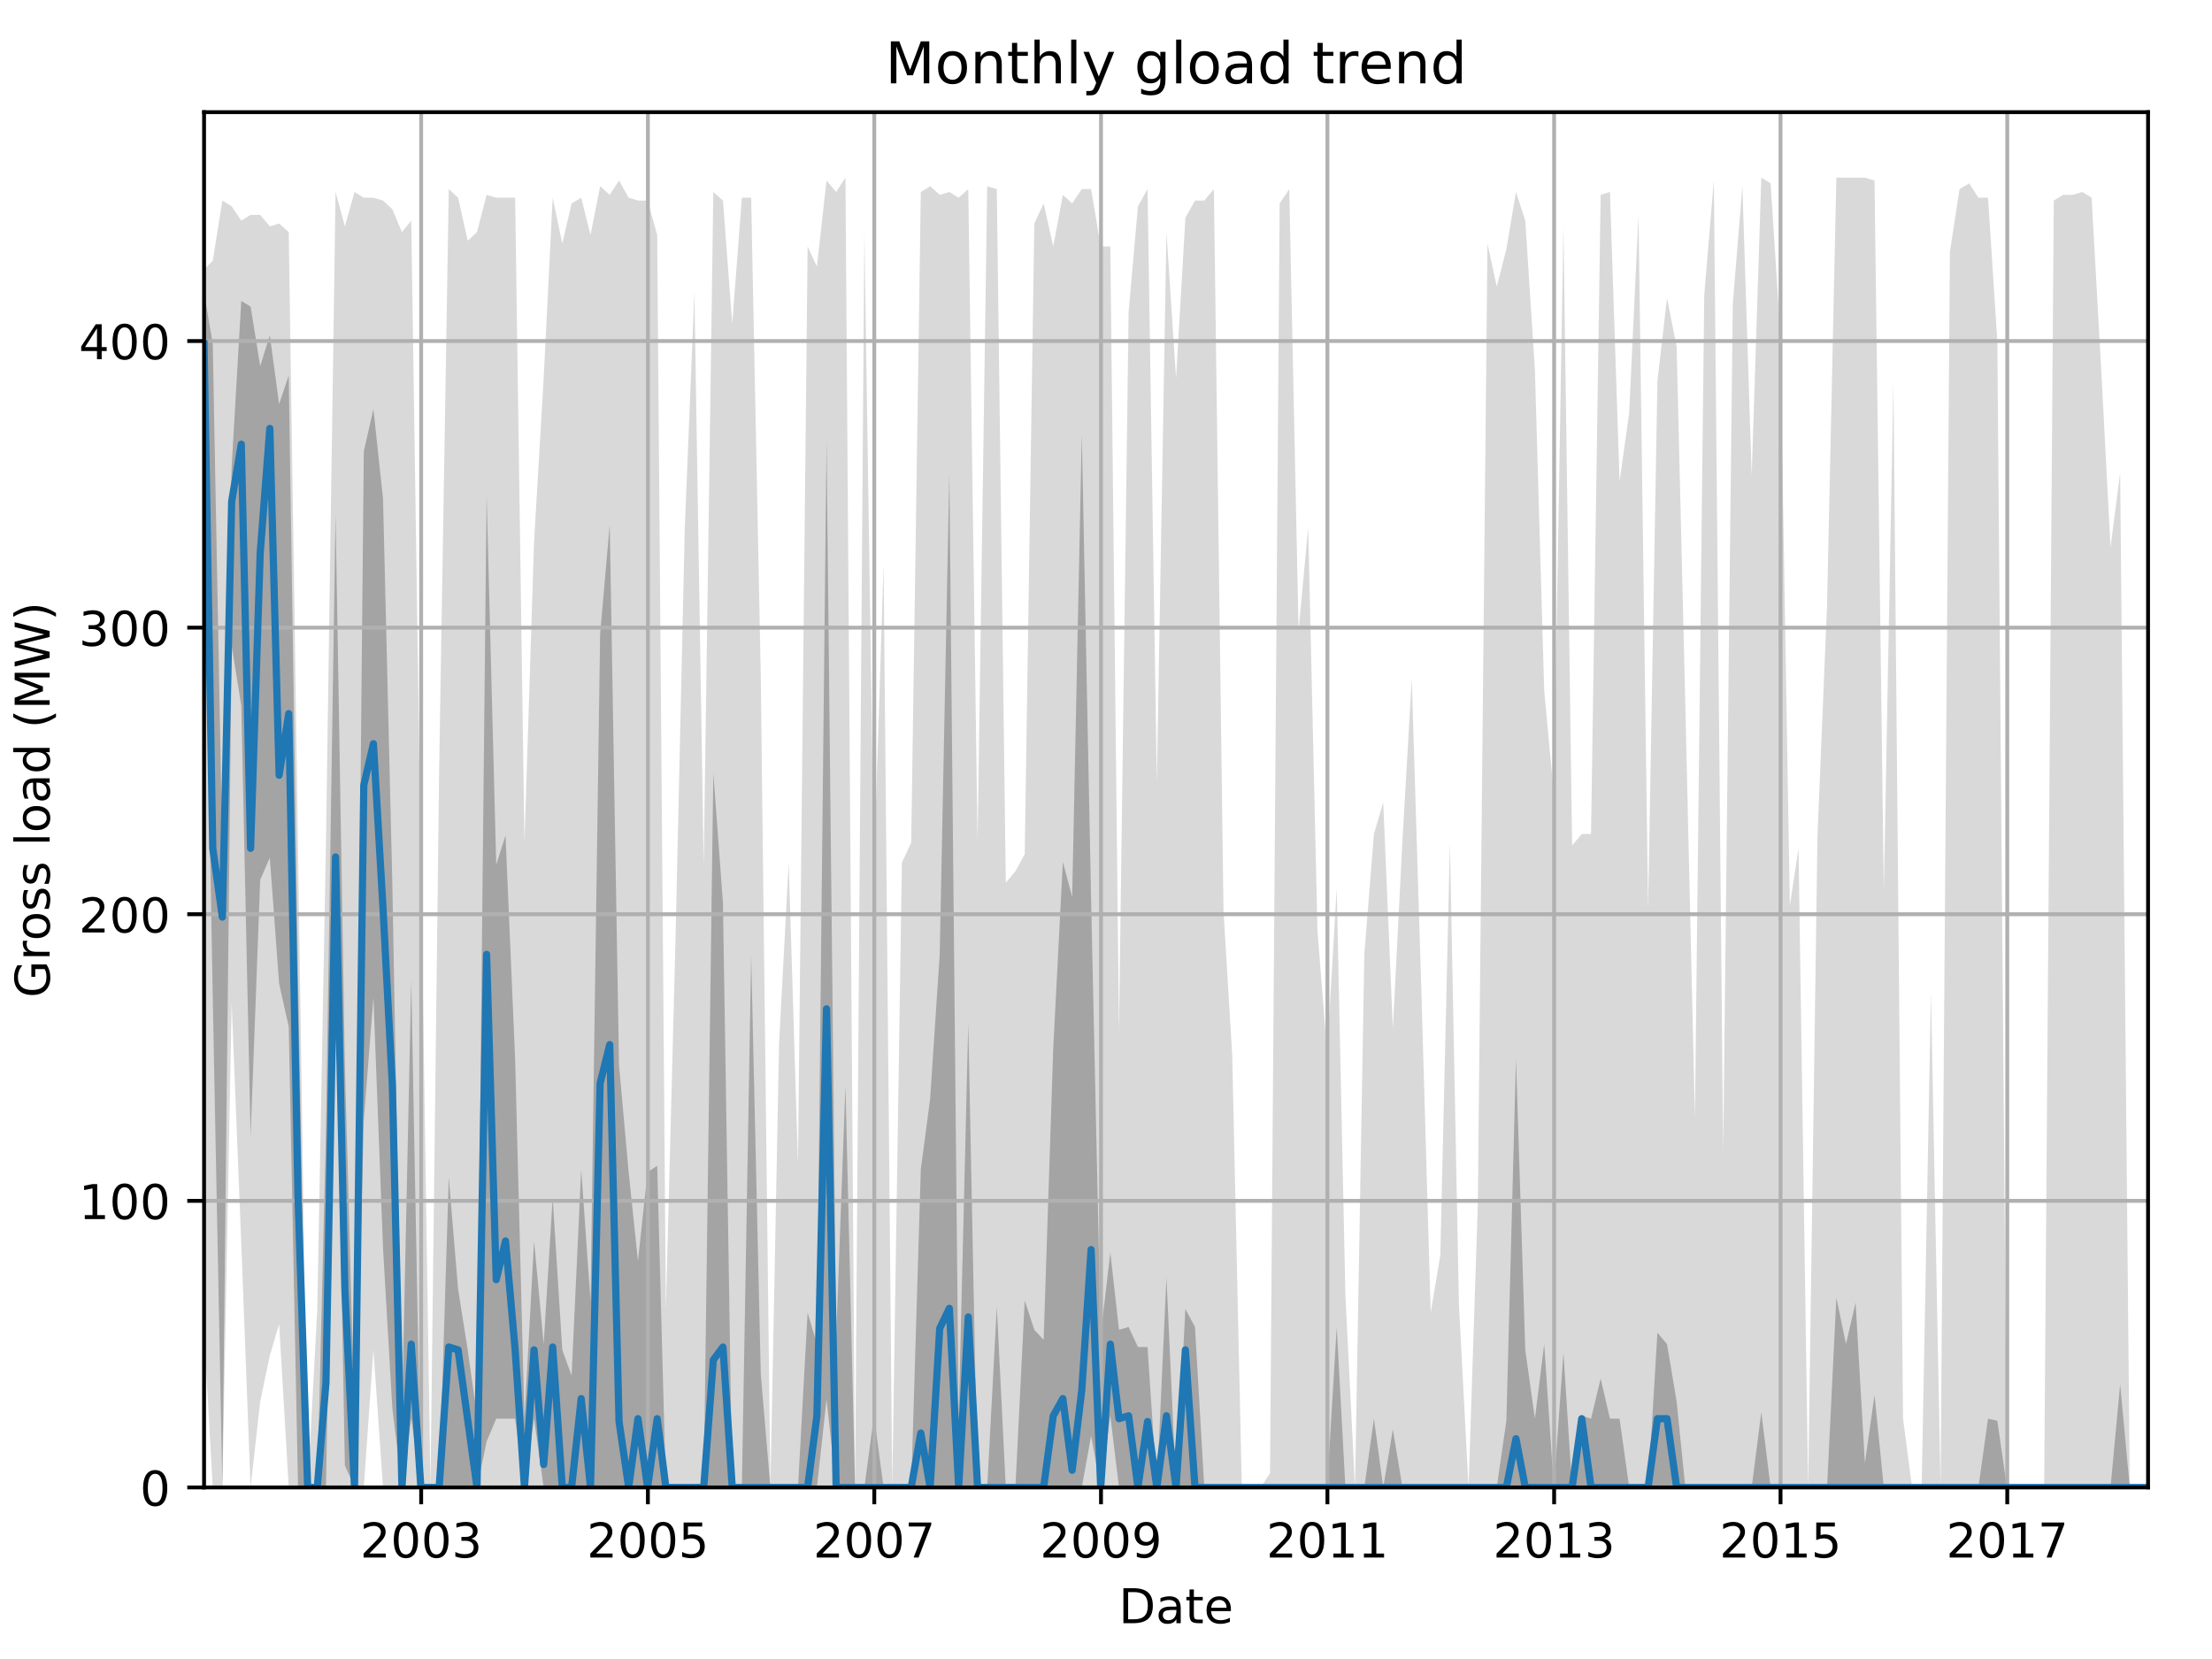 <?xml version="1.0" encoding="utf-8" standalone="no"?>
<!DOCTYPE svg PUBLIC "-//W3C//DTD SVG 1.1//EN"
  "http://www.w3.org/Graphics/SVG/1.1/DTD/svg11.dtd">
<!-- Created with matplotlib (http://matplotlib.org/) -->
<svg height="345.6pt" version="1.1" viewBox="0 0 460.8 345.6" width="460.8pt" xmlns="http://www.w3.org/2000/svg" xmlns:xlink="http://www.w3.org/1999/xlink">
 <defs>
  <style type="text/css">
*{stroke-linecap:butt;stroke-linejoin:round;}
  </style>
 </defs>
 <g id="figure_1">
  <g id="patch_1">
   <path d="M 0 345.6 
L 460.8 345.6 
L 460.8 0 
L 0 0 
z
" style="fill:none;"/>
  </g>
  <g id="axes_1">
   <g id="patch_2">
    <path d="M 42.511 309.863 
L 447.48 309.863 
L 447.48 23.365 
L 42.511 23.365 
z
" style="fill:none;"/>
   </g>
   <g id="PolyCollection_1">
    <path clip-path="url(#p2bdd7c5571)" d="M 42.511 56.114 
L 42.511 277.622 
L 44.32 309.863 
L 46.323 309.863 
L 48.261 208.961 
L 50.264 259.114 
L 52.203 309.863 
L 54.205 291.952 
L 56.208 282.399 
L 58.147 275.831 
L 60.149 309.863 
L 62.088 309.863 
L 64.091 309.863 
L 66.094 309.863 
L 67.903 309.863 
L 69.905 309.863 
L 71.844 309.863 
L 73.847 309.863 
L 75.785 309.863 
L 77.788 281.205 
L 79.791 309.863 
L 81.729 309.863 
L 83.732 309.863 
L 85.67 309.863 
L 87.673 309.863 
L 89.676 309.863 
L 91.485 309.863 
L 93.488 309.863 
L 95.426 309.863 
L 97.429 309.863 
L 99.367 309.863 
L 101.37 309.863 
L 103.373 309.863 
L 105.311 309.863 
L 107.314 309.863 
L 109.252 309.863 
L 111.255 309.863 
L 113.258 309.863 
L 115.132 309.863 
L 117.135 309.863 
L 119.073 309.863 
L 121.076 309.863 
L 123.014 309.863 
L 125.017 309.863 
L 127.02 309.863 
L 128.958 309.863 
L 130.961 309.863 
L 132.899 309.863 
L 134.902 309.863 
L 136.905 309.863 
L 138.714 309.863 
L 140.717 309.863 
L 142.655 309.863 
L 144.658 309.863 
L 146.596 309.863 
L 148.599 309.863 
L 150.602 309.863 
L 152.54 309.863 
L 154.543 309.863 
L 156.481 309.863 
L 158.484 309.863 
L 160.487 309.863 
L 162.296 309.863 
L 164.299 309.863 
L 166.237 309.863 
L 168.24 309.863 
L 170.178 309.863 
L 172.181 309.863 
L 174.184 309.863 
L 176.123 309.863 
L 178.125 309.863 
L 180.064 309.863 
L 182.067 309.863 
L 184.069 309.863 
L 185.878 309.863 
L 187.881 309.863 
L 189.82 309.863 
L 191.822 309.863 
L 193.761 309.863 
L 195.764 309.863 
L 197.767 309.863 
L 199.705 309.863 
L 201.708 309.863 
L 203.646 309.863 
L 205.649 309.863 
L 207.652 309.863 
L 209.525 309.863 
L 211.528 309.863 
L 213.466 309.863 
L 215.469 309.863 
L 217.408 309.863 
L 219.41 309.863 
L 221.413 309.863 
L 223.352 309.863 
L 225.355 309.863 
L 227.293 309.863 
L 229.296 309.863 
L 231.299 309.863 
L 233.108 309.863 
L 235.11 309.863 
L 237.049 309.863 
L 239.052 309.863 
L 240.99 309.863 
L 242.993 309.863 
L 244.996 309.863 
L 246.934 309.863 
L 248.937 309.863 
L 250.875 309.863 
L 252.878 309.863 
L 254.881 309.863 
L 256.69 309.863 
L 258.693 309.863 
L 260.631 309.863 
L 262.634 309.863 
L 264.572 309.863 
L 266.575 309.863 
L 268.578 309.863 
L 270.516 309.863 
L 272.519 309.863 
L 274.457 309.863 
L 276.46 309.863 
L 278.463 309.863 
L 280.272 309.863 
L 282.275 309.863 
L 284.213 309.863 
L 286.216 309.863 
L 288.154 309.863 
L 290.157 309.863 
L 292.16 309.863 
L 294.098 309.863 
L 296.101 309.863 
L 298.04 309.863 
L 300.042 309.863 
L 302.045 309.863 
L 303.919 309.863 
L 305.922 309.863 
L 307.86 309.863 
L 309.863 309.863 
L 311.801 309.863 
L 313.804 309.863 
L 315.807 309.863 
L 317.745 309.863 
L 319.748 309.863 
L 321.686 309.863 
L 323.689 309.863 
L 325.692 309.863 
L 327.501 309.863 
L 329.504 309.863 
L 331.442 309.863 
L 333.445 309.863 
L 335.384 309.863 
L 337.386 309.863 
L 339.389 309.863 
L 341.328 309.863 
L 343.33 309.863 
L 345.269 309.863 
L 347.272 309.863 
L 349.274 309.863 
L 351.083 309.863 
L 353.086 309.863 
L 355.025 309.863 
L 357.028 309.863 
L 358.966 309.863 
L 360.969 309.863 
L 362.972 309.863 
L 364.91 309.863 
L 366.913 309.863 
L 368.851 309.863 
L 370.854 309.863 
L 372.857 309.863 
L 374.666 309.863 
L 376.669 309.863 
L 378.607 309.863 
L 380.61 309.863 
L 382.548 309.863 
L 384.551 309.863 
L 386.554 309.863 
L 388.492 309.863 
L 390.495 309.863 
L 392.433 309.863 
L 394.436 309.863 
L 396.439 309.863 
L 398.313 309.863 
L 400.315 309.863 
L 402.254 309.863 
L 404.257 309.863 
L 406.195 309.863 
L 408.198 309.863 
L 410.201 309.863 
L 412.139 309.863 
L 414.142 309.863 
L 416.08 309.863 
L 418.083 309.863 
L 420.086 309.863 
L 421.895 309.863 
L 423.898 309.863 
L 425.836 309.863 
L 427.839 309.863 
L 429.777 309.863 
L 431.78 309.863 
L 433.783 309.863 
L 435.721 309.863 
L 437.724 309.863 
L 439.662 309.863 
L 441.665 309.863 
L 443.668 309.863 
L 445.477 309.863 
L 447.48 309.863 
L 447.48 309.863 
L 447.48 309.863 
L 445.477 309.863 
L 443.668 309.863 
L 441.665 98.505 
L 439.662 114.028 
L 437.724 77.011 
L 435.721 41.187 
L 433.783 39.993 
L 431.78 40.59 
L 429.777 40.59 
L 427.839 41.784 
L 425.836 309.863 
L 423.898 309.863 
L 421.895 309.863 
L 420.086 309.863 
L 418.083 309.863 
L 416.08 71.04 
L 414.142 41.187 
L 412.139 41.187 
L 410.201 38.202 
L 408.198 39.396 
L 406.195 52.531 
L 404.257 309.863 
L 402.254 206.572 
L 400.315 309.863 
L 398.313 309.863 
L 396.439 295.534 
L 394.436 79.399 
L 392.433 185.675 
L 390.495 37.605 
L 388.492 37.008 
L 386.554 37.008 
L 384.551 37.008 
L 382.548 37.008 
L 380.61 125.97 
L 378.607 174.331 
L 376.669 309.863 
L 374.666 176.719 
L 372.857 188.661 
L 370.854 69.249 
L 368.851 38.202 
L 366.913 37.008 
L 364.91 99.102 
L 362.972 38.799 
L 360.969 63.278 
L 358.966 240.008 
L 357.028 37.605 
L 355.025 61.487 
L 353.086 232.843 
L 351.083 146.867 
L 349.274 72.234 
L 347.272 62.084 
L 345.269 79.399 
L 343.33 189.258 
L 341.328 44.77 
L 339.389 85.967 
L 337.386 100.296 
L 335.384 39.993 
L 333.445 40.59 
L 331.442 173.734 
L 329.504 173.734 
L 327.501 176.122 
L 325.692 47.158 
L 323.689 165.375 
L 321.686 143.881 
L 319.748 77.011 
L 317.745 45.964 
L 315.807 39.993 
L 313.804 51.934 
L 311.801 59.696 
L 309.863 50.74 
L 307.86 250.755 
L 305.922 309.863 
L 303.919 271.652 
L 302.045 175.525 
L 300.042 261.502 
L 298.04 273.443 
L 296.101 206.572 
L 294.098 141.493 
L 292.16 174.928 
L 290.157 214.334 
L 288.154 167.167 
L 286.216 173.734 
L 284.213 198.811 
L 282.275 309.863 
L 280.272 269.861 
L 278.463 185.078 
L 276.46 219.111 
L 274.457 194.034 
L 272.519 109.849 
L 270.516 131.343 
L 268.578 39.396 
L 266.575 42.381 
L 264.572 306.878 
L 262.634 309.863 
L 260.631 309.863 
L 258.693 309.863 
L 256.69 219.708 
L 254.881 189.855 
L 252.878 39.396 
L 250.875 41.784 
L 248.937 41.784 
L 246.934 45.367 
L 244.996 78.802 
L 242.993 48.352 
L 240.99 162.987 
L 239.052 39.396 
L 237.049 42.978 
L 235.11 65.07 
L 233.108 214.931 
L 231.299 51.337 
L 229.296 51.337 
L 227.293 39.396 
L 225.355 39.396 
L 223.352 42.381 
L 221.413 40.59 
L 219.41 51.337 
L 217.408 42.381 
L 215.469 46.561 
L 213.466 177.914 
L 211.528 181.496 
L 209.525 183.884 
L 207.652 39.396 
L 205.649 38.799 
L 203.646 175.525 
L 201.708 39.396 
L 199.705 41.187 
L 197.767 39.993 
L 195.764 40.59 
L 193.761 38.799 
L 191.822 39.993 
L 189.82 175.525 
L 187.881 179.705 
L 185.878 309.863 
L 184.069 117.611 
L 182.067 180.302 
L 180.064 48.352 
L 178.125 309.863 
L 176.123 37.008 
L 174.184 39.993 
L 172.181 37.605 
L 170.178 55.517 
L 168.24 51.337 
L 166.237 242.396 
L 164.299 179.705 
L 162.296 217.319 
L 160.487 309.863 
L 158.484 140.896 
L 156.481 41.187 
L 154.543 41.187 
L 152.54 67.458 
L 150.602 41.784 
L 148.599 39.993 
L 146.596 180.302 
L 144.658 60.89 
L 142.655 109.849 
L 140.717 195.825 
L 138.714 272.846 
L 136.905 48.949 
L 134.902 41.784 
L 132.899 41.784 
L 130.961 41.187 
L 128.958 37.605 
L 127.02 40.59 
L 125.017 38.799 
L 123.014 48.949 
L 121.076 41.187 
L 119.073 42.381 
L 117.135 50.74 
L 115.132 41.187 
L 113.258 78.802 
L 111.255 112.834 
L 109.252 175.525 
L 107.314 41.187 
L 105.311 41.187 
L 103.373 41.187 
L 101.37 40.59 
L 99.367 48.352 
L 97.429 50.143 
L 95.426 41.187 
L 93.488 39.396 
L 91.485 160.002 
L 89.676 309.863 
L 87.673 179.108 
L 85.67 45.964 
L 83.732 48.352 
L 81.729 43.575 
L 79.791 41.784 
L 77.788 41.187 
L 75.785 41.187 
L 73.847 39.993 
L 71.844 47.158 
L 69.905 39.993 
L 67.903 175.525 
L 66.094 272.846 
L 64.091 309.863 
L 62.088 176.719 
L 60.149 48.352 
L 58.147 46.561 
L 56.208 47.158 
L 54.205 44.77 
L 52.203 44.77 
L 50.264 45.964 
L 48.261 42.978 
L 46.323 41.784 
L 44.32 54.323 
L 42.511 56.114 
z
" style="fill:#808080;fill-opacity:0.3;"/>
   </g>
   <g id="PolyCollection_2">
    <path clip-path="url(#p2bdd7c5571)" d="M 42.511 60.89 
L 42.511 105.819 
L 44.32 207.767 
L 46.323 309.863 
L 48.261 134.478 
L 50.264 147.016 
L 52.203 236.724 
L 54.205 183.287 
L 56.208 178.66 
L 58.147 204.93 
L 60.149 213.886 
L 62.088 309.863 
L 64.091 309.863 
L 66.094 309.863 
L 67.903 309.863 
L 69.905 199.557 
L 71.844 305.236 
L 73.847 309.863 
L 75.785 233.44 
L 77.788 207.767 
L 79.791 260.009 
L 81.729 293.295 
L 83.732 309.863 
L 85.67 295.534 
L 87.673 309.863 
L 89.676 309.863 
L 91.485 309.863 
L 93.488 309.863 
L 95.426 309.863 
L 97.429 309.863 
L 99.367 309.863 
L 101.37 300.311 
L 103.373 295.534 
L 105.311 295.534 
L 107.314 295.534 
L 109.252 309.863 
L 111.255 295.534 
L 113.258 309.863 
L 115.132 309.863 
L 117.135 309.863 
L 119.073 309.863 
L 121.076 309.863 
L 123.014 309.863 
L 125.017 309.863 
L 127.02 309.863 
L 128.958 309.863 
L 130.961 309.863 
L 132.899 309.863 
L 134.902 309.863 
L 136.905 309.863 
L 138.714 309.863 
L 140.717 309.863 
L 142.655 309.863 
L 144.658 309.863 
L 146.596 309.863 
L 148.599 309.863 
L 150.602 309.863 
L 152.54 309.863 
L 154.543 309.863 
L 156.481 309.863 
L 158.484 309.863 
L 160.487 309.863 
L 162.296 309.863 
L 164.299 309.863 
L 166.237 309.863 
L 168.24 309.863 
L 170.178 309.863 
L 172.181 291.504 
L 174.184 309.863 
L 176.123 309.863 
L 178.125 309.863 
L 180.064 309.863 
L 182.067 309.863 
L 184.069 309.863 
L 185.878 309.863 
L 187.881 309.863 
L 189.82 309.863 
L 191.822 309.863 
L 193.761 309.863 
L 195.764 309.863 
L 197.767 309.863 
L 199.705 309.863 
L 201.708 309.863 
L 203.646 309.863 
L 205.649 309.863 
L 207.652 309.863 
L 209.525 309.863 
L 211.528 309.863 
L 213.466 309.863 
L 215.469 309.863 
L 217.408 309.863 
L 219.41 309.863 
L 221.413 309.863 
L 223.352 309.863 
L 225.355 309.863 
L 227.293 299.116 
L 229.296 309.863 
L 231.299 294.937 
L 233.108 309.863 
L 235.11 309.863 
L 237.049 309.863 
L 239.052 309.863 
L 240.99 309.863 
L 242.993 309.863 
L 244.996 309.863 
L 246.934 309.863 
L 248.937 309.863 
L 250.875 309.863 
L 252.878 309.863 
L 254.881 309.863 
L 256.69 309.863 
L 258.693 309.863 
L 260.631 309.863 
L 262.634 309.863 
L 264.572 309.863 
L 266.575 309.863 
L 268.578 309.863 
L 270.516 309.863 
L 272.519 309.863 
L 274.457 309.863 
L 276.46 309.863 
L 278.463 309.863 
L 280.272 309.863 
L 282.275 309.863 
L 284.213 309.863 
L 286.216 309.863 
L 288.154 309.863 
L 290.157 309.863 
L 292.16 309.863 
L 294.098 309.863 
L 296.101 309.863 
L 298.04 309.863 
L 300.042 309.863 
L 302.045 309.863 
L 303.919 309.863 
L 305.922 309.863 
L 307.86 309.863 
L 309.863 309.863 
L 311.801 309.863 
L 313.804 309.863 
L 315.807 309.863 
L 317.745 309.863 
L 319.748 309.863 
L 321.686 309.863 
L 323.689 309.863 
L 325.692 309.863 
L 327.501 309.863 
L 329.504 309.863 
L 331.442 309.863 
L 333.445 309.863 
L 335.384 309.863 
L 337.386 309.863 
L 339.389 309.863 
L 341.328 309.863 
L 343.33 309.863 
L 345.269 309.863 
L 347.272 309.863 
L 349.274 309.863 
L 351.083 309.863 
L 353.086 309.863 
L 355.025 309.863 
L 357.028 309.863 
L 358.966 309.863 
L 360.969 309.863 
L 362.972 309.863 
L 364.91 309.863 
L 366.913 309.863 
L 368.851 309.863 
L 370.854 309.863 
L 372.857 309.863 
L 374.666 309.863 
L 376.669 309.863 
L 378.607 309.863 
L 380.61 309.863 
L 382.548 309.863 
L 384.551 309.863 
L 386.554 309.863 
L 388.492 309.863 
L 390.495 309.863 
L 392.433 309.863 
L 394.436 309.863 
L 396.439 309.863 
L 398.313 309.863 
L 400.315 309.863 
L 402.254 309.863 
L 404.257 309.863 
L 406.195 309.863 
L 408.198 309.863 
L 410.201 309.863 
L 412.139 309.863 
L 414.142 309.863 
L 416.08 309.863 
L 418.083 309.863 
L 420.086 309.863 
L 421.895 309.863 
L 423.898 309.863 
L 425.836 309.863 
L 427.839 309.863 
L 429.777 309.863 
L 431.78 309.863 
L 433.783 309.863 
L 435.721 309.863 
L 437.724 309.863 
L 439.662 309.863 
L 441.665 309.863 
L 443.668 309.863 
L 445.477 309.863 
L 447.48 309.863 
L 447.48 309.863 
L 447.48 309.863 
L 445.477 309.863 
L 443.668 309.863 
L 441.665 288.369 
L 439.662 309.863 
L 437.724 309.863 
L 435.721 309.863 
L 433.783 309.863 
L 431.78 309.863 
L 429.777 309.863 
L 427.839 309.863 
L 425.836 309.863 
L 423.898 309.863 
L 421.895 309.863 
L 420.086 309.863 
L 418.083 309.863 
L 416.08 295.982 
L 414.142 295.534 
L 412.139 309.863 
L 410.201 309.863 
L 408.198 309.863 
L 406.195 309.863 
L 404.257 309.863 
L 402.254 309.863 
L 400.315 309.863 
L 398.313 309.863 
L 396.439 309.863 
L 394.436 309.863 
L 392.433 309.863 
L 390.495 290.608 
L 388.492 304.789 
L 386.554 271.353 
L 384.551 280.011 
L 382.548 270.308 
L 380.61 309.863 
L 378.607 309.863 
L 376.669 309.863 
L 374.666 309.863 
L 372.857 309.863 
L 370.854 309.863 
L 368.851 309.863 
L 366.913 294.191 
L 364.91 309.863 
L 362.972 309.863 
L 360.969 309.863 
L 358.966 309.863 
L 357.028 309.863 
L 355.025 309.863 
L 353.086 309.863 
L 351.083 309.863 
L 349.274 291.952 
L 347.272 280.011 
L 345.269 277.622 
L 343.33 309.863 
L 341.328 309.863 
L 339.389 309.863 
L 337.386 295.534 
L 335.384 295.534 
L 333.445 287.175 
L 331.442 295.534 
L 329.504 294.937 
L 327.501 309.863 
L 325.692 281.802 
L 323.689 309.863 
L 321.686 280.011 
L 319.748 295.534 
L 317.745 281.205 
L 315.807 220.603 
L 313.804 295.982 
L 311.801 309.863 
L 309.863 309.863 
L 307.86 309.863 
L 305.922 309.863 
L 303.919 309.863 
L 302.045 309.863 
L 300.042 309.863 
L 298.04 309.863 
L 296.101 309.863 
L 294.098 309.863 
L 292.16 309.863 
L 290.157 297.773 
L 288.154 309.863 
L 286.216 295.534 
L 284.213 309.863 
L 282.275 309.863 
L 280.272 309.863 
L 278.463 276.428 
L 276.46 309.863 
L 274.457 309.863 
L 272.519 309.863 
L 270.516 309.863 
L 268.578 309.863 
L 266.575 309.863 
L 264.572 309.863 
L 262.634 309.863 
L 260.631 309.863 
L 258.693 309.863 
L 256.69 309.863 
L 254.881 309.863 
L 252.878 309.863 
L 250.875 309.863 
L 248.937 276.428 
L 246.934 272.697 
L 244.996 309.863 
L 242.993 266.129 
L 240.99 309.863 
L 239.052 280.608 
L 237.049 280.608 
L 235.11 276.428 
L 233.108 277.025 
L 231.299 260.905 
L 229.296 278.07 
L 227.293 187.317 
L 225.355 90.445 
L 223.352 186.869 
L 221.413 179.556 
L 219.41 218.364 
L 217.408 279.115 
L 215.469 277.025 
L 213.466 270.905 
L 211.528 309.863 
L 209.525 309.863 
L 207.652 272.249 
L 205.649 309.863 
L 203.646 309.863 
L 201.708 213.14 
L 199.705 295.534 
L 197.767 98.356 
L 195.764 198.811 
L 193.761 228.962 
L 191.822 243.59 
L 189.82 309.863 
L 187.881 309.863 
L 185.878 309.863 
L 184.069 309.863 
L 182.067 294.937 
L 180.064 309.863 
L 178.125 309.863 
L 176.123 226.126 
L 174.184 278.667 
L 172.181 91.788 
L 170.178 280.011 
L 168.24 273.443 
L 166.237 309.863 
L 164.299 309.863 
L 162.296 309.863 
L 160.487 309.863 
L 158.484 286.28 
L 156.481 199.109 
L 154.543 309.863 
L 152.54 309.863 
L 150.602 188.064 
L 148.599 161.047 
L 146.596 309.863 
L 144.658 309.863 
L 142.655 309.863 
L 140.717 309.863 
L 138.714 309.863 
L 136.905 242.844 
L 134.902 244.187 
L 132.899 262.696 
L 130.961 244.187 
L 128.958 221.947 
L 127.02 109.252 
L 125.017 132.089 
L 123.014 271.055 
L 121.076 243.59 
L 119.073 286.578 
L 117.135 281.205 
L 115.132 249.561 
L 113.258 280.011 
L 111.255 258.516 
L 109.252 295.534 
L 107.314 220.753 
L 105.311 174.033 
L 103.373 180.153 
L 101.37 103.132 
L 99.367 294.937 
L 97.429 281.205 
L 95.426 268.517 
L 93.488 245.232 
L 91.485 309.863 
L 89.676 309.863 
L 87.673 309.863 
L 85.67 204.184 
L 83.732 294.937 
L 81.729 183.884 
L 79.791 103.878 
L 77.788 85.22 
L 75.785 94.027 
L 73.847 294.937 
L 71.844 221.947 
L 69.905 107.013 
L 67.903 235.679 
L 66.094 309.863 
L 64.091 309.863 
L 62.088 204.035 
L 60.149 78.205 
L 58.147 84.175 
L 56.208 69.846 
L 54.205 76.264 
L 52.203 63.875 
L 50.264 62.681 
L 48.261 97.161 
L 46.323 177.317 
L 44.32 71.637 
L 42.511 60.89 
z
" style="fill:#808080;fill-opacity:0.6;"/>
   </g>
   <g id="matplotlib.axis_1">
    <g id="xtick_1">
     <g id="line2d_1">
      <path clip-path="url(#p2bdd7c5571)" d="M 87.737 309.863 
L 87.737 23.365 
" style="fill:none;stroke:#b0b0b0;stroke-linecap:square;stroke-width:0.8;"/>
     </g>
     <g id="line2d_2">
      <defs>
       <path d="M 0 0 
L 0 3.5 
" id="m067f2293f0" style="stroke:#000000;stroke-width:0.8;"/>
      </defs>
      <g>
       <use style="stroke:#000000;stroke-width:0.8;" x="87.737" xlink:href="#m067f2293f0" y="309.863"/>
      </g>
     </g>
     <g id="text_1">
      <!-- 2003 -->
      <defs>
       <path d="M 19.188 8.297 
L 53.609 8.297 
L 53.609 0 
L 7.328 0 
L 7.328 8.297 
Q 12.938 14.109 22.625 23.891 
Q 32.328 33.688 34.812 36.531 
Q 39.547 41.844 41.422 45.531 
Q 43.312 49.219 43.312 52.781 
Q 43.312 58.594 39.234 62.25 
Q 35.156 65.922 28.609 65.922 
Q 23.969 65.922 18.812 64.312 
Q 13.672 62.703 7.812 59.422 
L 7.812 69.391 
Q 13.766 71.781 18.938 73 
Q 24.125 74.219 28.422 74.219 
Q 39.75 74.219 46.484 68.547 
Q 53.219 62.891 53.219 53.422 
Q 53.219 48.922 51.531 44.891 
Q 49.859 40.875 45.406 35.406 
Q 44.188 33.984 37.641 27.219 
Q 31.109 20.453 19.188 8.297 
z
" id="DejaVuSans-32"/>
       <path d="M 31.781 66.406 
Q 24.172 66.406 20.328 58.906 
Q 16.5 51.422 16.5 36.375 
Q 16.5 21.391 20.328 13.891 
Q 24.172 6.391 31.781 6.391 
Q 39.453 6.391 43.281 13.891 
Q 47.125 21.391 47.125 36.375 
Q 47.125 51.422 43.281 58.906 
Q 39.453 66.406 31.781 66.406 
z
M 31.781 74.219 
Q 44.047 74.219 50.516 64.516 
Q 56.984 54.828 56.984 36.375 
Q 56.984 17.969 50.516 8.266 
Q 44.047 -1.422 31.781 -1.422 
Q 19.531 -1.422 13.062 8.266 
Q 6.594 17.969 6.594 36.375 
Q 6.594 54.828 13.062 64.516 
Q 19.531 74.219 31.781 74.219 
z
" id="DejaVuSans-30"/>
       <path d="M 40.578 39.312 
Q 47.656 37.797 51.625 33 
Q 55.609 28.219 55.609 21.188 
Q 55.609 10.406 48.188 4.484 
Q 40.766 -1.422 27.094 -1.422 
Q 22.516 -1.422 17.656 -0.516 
Q 12.797 0.391 7.625 2.203 
L 7.625 11.719 
Q 11.719 9.328 16.594 8.109 
Q 21.484 6.891 26.812 6.891 
Q 36.078 6.891 40.938 10.547 
Q 45.797 14.203 45.797 21.188 
Q 45.797 27.641 41.281 31.266 
Q 36.766 34.906 28.719 34.906 
L 20.219 34.906 
L 20.219 43.016 
L 29.109 43.016 
Q 36.375 43.016 40.234 45.922 
Q 44.094 48.828 44.094 54.297 
Q 44.094 59.906 40.109 62.906 
Q 36.141 65.922 28.719 65.922 
Q 24.656 65.922 20.016 65.031 
Q 15.375 64.156 9.812 62.312 
L 9.812 71.094 
Q 15.438 72.656 20.344 73.438 
Q 25.25 74.219 29.594 74.219 
Q 40.828 74.219 47.359 69.109 
Q 53.906 64.016 53.906 55.328 
Q 53.906 49.266 50.438 45.094 
Q 46.969 40.922 40.578 39.312 
z
" id="DejaVuSans-33"/>
      </defs>
      <g transform="translate(75.012 324.462)scale(0.1 -0.1)">
       <use xlink:href="#DejaVuSans-32"/>
       <use x="63.623" xlink:href="#DejaVuSans-30"/>
       <use x="127.246" xlink:href="#DejaVuSans-30"/>
       <use x="190.869" xlink:href="#DejaVuSans-33"/>
      </g>
     </g>
    </g>
    <g id="xtick_2">
     <g id="line2d_3">
      <path clip-path="url(#p2bdd7c5571)" d="M 134.967 309.863 
L 134.967 23.365 
" style="fill:none;stroke:#b0b0b0;stroke-linecap:square;stroke-width:0.8;"/>
     </g>
     <g id="line2d_4">
      <g>
       <use style="stroke:#000000;stroke-width:0.8;" x="134.967" xlink:href="#m067f2293f0" y="309.863"/>
      </g>
     </g>
     <g id="text_2">
      <!-- 2005 -->
      <defs>
       <path d="M 10.797 72.906 
L 49.516 72.906 
L 49.516 64.594 
L 19.828 64.594 
L 19.828 46.734 
Q 21.969 47.469 24.109 47.828 
Q 26.266 48.188 28.422 48.188 
Q 40.625 48.188 47.75 41.5 
Q 54.891 34.812 54.891 23.391 
Q 54.891 11.625 47.562 5.094 
Q 40.234 -1.422 26.906 -1.422 
Q 22.312 -1.422 17.547 -0.641 
Q 12.797 0.141 7.719 1.703 
L 7.719 11.625 
Q 12.109 9.234 16.797 8.062 
Q 21.484 6.891 26.703 6.891 
Q 35.156 6.891 40.078 11.328 
Q 45.016 15.766 45.016 23.391 
Q 45.016 31 40.078 35.438 
Q 35.156 39.891 26.703 39.891 
Q 22.75 39.891 18.812 39.016 
Q 14.891 38.141 10.797 36.281 
z
" id="DejaVuSans-35"/>
      </defs>
      <g transform="translate(122.242 324.462)scale(0.1 -0.1)">
       <use xlink:href="#DejaVuSans-32"/>
       <use x="63.623" xlink:href="#DejaVuSans-30"/>
       <use x="127.246" xlink:href="#DejaVuSans-30"/>
       <use x="190.869" xlink:href="#DejaVuSans-35"/>
      </g>
     </g>
    </g>
    <g id="xtick_3">
     <g id="line2d_5">
      <path clip-path="url(#p2bdd7c5571)" d="M 182.131 309.863 
L 182.131 23.365 
" style="fill:none;stroke:#b0b0b0;stroke-linecap:square;stroke-width:0.8;"/>
     </g>
     <g id="line2d_6">
      <g>
       <use style="stroke:#000000;stroke-width:0.8;" x="182.131" xlink:href="#m067f2293f0" y="309.863"/>
      </g>
     </g>
     <g id="text_3">
      <!-- 2007 -->
      <defs>
       <path d="M 8.203 72.906 
L 55.078 72.906 
L 55.078 68.703 
L 28.609 0 
L 18.312 0 
L 43.219 64.594 
L 8.203 64.594 
z
" id="DejaVuSans-37"/>
      </defs>
      <g transform="translate(169.406 324.462)scale(0.1 -0.1)">
       <use xlink:href="#DejaVuSans-32"/>
       <use x="63.623" xlink:href="#DejaVuSans-30"/>
       <use x="127.246" xlink:href="#DejaVuSans-30"/>
       <use x="190.869" xlink:href="#DejaVuSans-37"/>
      </g>
     </g>
    </g>
    <g id="xtick_4">
     <g id="line2d_7">
      <path clip-path="url(#p2bdd7c5571)" d="M 229.36 309.863 
L 229.36 23.365 
" style="fill:none;stroke:#b0b0b0;stroke-linecap:square;stroke-width:0.8;"/>
     </g>
     <g id="line2d_8">
      <g>
       <use style="stroke:#000000;stroke-width:0.8;" x="229.36" xlink:href="#m067f2293f0" y="309.863"/>
      </g>
     </g>
     <g id="text_4">
      <!-- 2009 -->
      <defs>
       <path d="M 10.984 1.516 
L 10.984 10.5 
Q 14.703 8.734 18.5 7.812 
Q 22.312 6.891 25.984 6.891 
Q 35.75 6.891 40.891 13.453 
Q 46.047 20.016 46.781 33.406 
Q 43.953 29.203 39.594 26.953 
Q 35.25 24.703 29.984 24.703 
Q 19.047 24.703 12.672 31.312 
Q 6.297 37.938 6.297 49.422 
Q 6.297 60.641 12.938 67.422 
Q 19.578 74.219 30.609 74.219 
Q 43.266 74.219 49.922 64.516 
Q 56.594 54.828 56.594 36.375 
Q 56.594 19.141 48.406 8.859 
Q 40.234 -1.422 26.422 -1.422 
Q 22.703 -1.422 18.891 -0.688 
Q 15.094 0.047 10.984 1.516 
z
M 30.609 32.422 
Q 37.25 32.422 41.125 36.953 
Q 45.016 41.5 45.016 49.422 
Q 45.016 57.281 41.125 61.844 
Q 37.25 66.406 30.609 66.406 
Q 23.969 66.406 20.094 61.844 
Q 16.219 57.281 16.219 49.422 
Q 16.219 41.5 20.094 36.953 
Q 23.969 32.422 30.609 32.422 
z
" id="DejaVuSans-39"/>
      </defs>
      <g transform="translate(216.635 324.462)scale(0.1 -0.1)">
       <use xlink:href="#DejaVuSans-32"/>
       <use x="63.623" xlink:href="#DejaVuSans-30"/>
       <use x="127.246" xlink:href="#DejaVuSans-30"/>
       <use x="190.869" xlink:href="#DejaVuSans-39"/>
      </g>
     </g>
    </g>
    <g id="xtick_5">
     <g id="line2d_9">
      <path clip-path="url(#p2bdd7c5571)" d="M 276.525 309.863 
L 276.525 23.365 
" style="fill:none;stroke:#b0b0b0;stroke-linecap:square;stroke-width:0.8;"/>
     </g>
     <g id="line2d_10">
      <g>
       <use style="stroke:#000000;stroke-width:0.8;" x="276.525" xlink:href="#m067f2293f0" y="309.863"/>
      </g>
     </g>
     <g id="text_5">
      <!-- 2011 -->
      <defs>
       <path d="M 12.406 8.297 
L 28.516 8.297 
L 28.516 63.922 
L 10.984 60.406 
L 10.984 69.391 
L 28.422 72.906 
L 38.281 72.906 
L 38.281 8.297 
L 54.391 8.297 
L 54.391 0 
L 12.406 0 
z
" id="DejaVuSans-31"/>
      </defs>
      <g transform="translate(263.8 324.462)scale(0.1 -0.1)">
       <use xlink:href="#DejaVuSans-32"/>
       <use x="63.623" xlink:href="#DejaVuSans-30"/>
       <use x="127.246" xlink:href="#DejaVuSans-31"/>
       <use x="190.869" xlink:href="#DejaVuSans-31"/>
      </g>
     </g>
    </g>
    <g id="xtick_6">
     <g id="line2d_11">
      <path clip-path="url(#p2bdd7c5571)" d="M 323.754 309.863 
L 323.754 23.365 
" style="fill:none;stroke:#b0b0b0;stroke-linecap:square;stroke-width:0.8;"/>
     </g>
     <g id="line2d_12">
      <g>
       <use style="stroke:#000000;stroke-width:0.8;" x="323.754" xlink:href="#m067f2293f0" y="309.863"/>
      </g>
     </g>
     <g id="text_6">
      <!-- 2013 -->
      <g transform="translate(311.029 324.462)scale(0.1 -0.1)">
       <use xlink:href="#DejaVuSans-32"/>
       <use x="63.623" xlink:href="#DejaVuSans-30"/>
       <use x="127.246" xlink:href="#DejaVuSans-31"/>
       <use x="190.869" xlink:href="#DejaVuSans-33"/>
      </g>
     </g>
    </g>
    <g id="xtick_7">
     <g id="line2d_13">
      <path clip-path="url(#p2bdd7c5571)" d="M 370.918 309.863 
L 370.918 23.365 
" style="fill:none;stroke:#b0b0b0;stroke-linecap:square;stroke-width:0.8;"/>
     </g>
     <g id="line2d_14">
      <g>
       <use style="stroke:#000000;stroke-width:0.8;" x="370.918" xlink:href="#m067f2293f0" y="309.863"/>
      </g>
     </g>
     <g id="text_7">
      <!-- 2015 -->
      <g transform="translate(358.193 324.462)scale(0.1 -0.1)">
       <use xlink:href="#DejaVuSans-32"/>
       <use x="63.623" xlink:href="#DejaVuSans-30"/>
       <use x="127.246" xlink:href="#DejaVuSans-31"/>
       <use x="190.869" xlink:href="#DejaVuSans-35"/>
      </g>
     </g>
    </g>
    <g id="xtick_8">
     <g id="line2d_15">
      <path clip-path="url(#p2bdd7c5571)" d="M 418.148 309.863 
L 418.148 23.365 
" style="fill:none;stroke:#b0b0b0;stroke-linecap:square;stroke-width:0.8;"/>
     </g>
     <g id="line2d_16">
      <g>
       <use style="stroke:#000000;stroke-width:0.8;" x="418.148" xlink:href="#m067f2293f0" y="309.863"/>
      </g>
     </g>
     <g id="text_8">
      <!-- 2017 -->
      <g transform="translate(405.423 324.462)scale(0.1 -0.1)">
       <use xlink:href="#DejaVuSans-32"/>
       <use x="63.623" xlink:href="#DejaVuSans-30"/>
       <use x="127.246" xlink:href="#DejaVuSans-31"/>
       <use x="190.869" xlink:href="#DejaVuSans-37"/>
      </g>
     </g>
    </g>
    <g id="text_9">
     <!-- Date -->
     <defs>
      <path d="M 19.672 64.797 
L 19.672 8.109 
L 31.594 8.109 
Q 46.688 8.109 53.688 14.938 
Q 60.688 21.781 60.688 36.531 
Q 60.688 51.172 53.688 57.984 
Q 46.688 64.797 31.594 64.797 
z
M 9.812 72.906 
L 30.078 72.906 
Q 51.266 72.906 61.172 64.094 
Q 71.094 55.281 71.094 36.531 
Q 71.094 17.672 61.125 8.828 
Q 51.172 0 30.078 0 
L 9.812 0 
z
" id="DejaVuSans-44"/>
      <path d="M 34.281 27.484 
Q 23.391 27.484 19.188 25 
Q 14.984 22.516 14.984 16.5 
Q 14.984 11.719 18.141 8.906 
Q 21.297 6.109 26.703 6.109 
Q 34.188 6.109 38.703 11.406 
Q 43.219 16.703 43.219 25.484 
L 43.219 27.484 
z
M 52.203 31.203 
L 52.203 0 
L 43.219 0 
L 43.219 8.297 
Q 40.141 3.328 35.547 0.953 
Q 30.953 -1.422 24.312 -1.422 
Q 15.922 -1.422 10.953 3.297 
Q 6 8.016 6 15.922 
Q 6 25.141 12.172 29.828 
Q 18.359 34.516 30.609 34.516 
L 43.219 34.516 
L 43.219 35.406 
Q 43.219 41.609 39.141 45 
Q 35.062 48.391 27.688 48.391 
Q 23 48.391 18.547 47.266 
Q 14.109 46.141 10.016 43.891 
L 10.016 52.203 
Q 14.938 54.109 19.578 55.047 
Q 24.219 56 28.609 56 
Q 40.484 56 46.344 49.844 
Q 52.203 43.703 52.203 31.203 
z
" id="DejaVuSans-61"/>
      <path d="M 18.312 70.219 
L 18.312 54.688 
L 36.812 54.688 
L 36.812 47.703 
L 18.312 47.703 
L 18.312 18.016 
Q 18.312 11.328 20.141 9.422 
Q 21.969 7.516 27.594 7.516 
L 36.812 7.516 
L 36.812 0 
L 27.594 0 
Q 17.188 0 13.234 3.875 
Q 9.281 7.766 9.281 18.016 
L 9.281 47.703 
L 2.688 47.703 
L 2.688 54.688 
L 9.281 54.688 
L 9.281 70.219 
z
" id="DejaVuSans-74"/>
      <path d="M 56.203 29.594 
L 56.203 25.203 
L 14.891 25.203 
Q 15.484 15.922 20.484 11.062 
Q 25.484 6.203 34.422 6.203 
Q 39.594 6.203 44.453 7.469 
Q 49.312 8.734 54.109 11.281 
L 54.109 2.781 
Q 49.266 0.734 44.188 -0.344 
Q 39.109 -1.422 33.891 -1.422 
Q 20.797 -1.422 13.156 6.188 
Q 5.516 13.812 5.516 26.812 
Q 5.516 40.234 12.766 48.109 
Q 20.016 56 32.328 56 
Q 43.359 56 49.781 48.891 
Q 56.203 41.797 56.203 29.594 
z
M 47.219 32.234 
Q 47.125 39.594 43.094 43.984 
Q 39.062 48.391 32.422 48.391 
Q 24.906 48.391 20.391 44.141 
Q 15.875 39.891 15.188 32.172 
z
" id="DejaVuSans-65"/>
     </defs>
     <g transform="translate(233.045 338.14)scale(0.1 -0.1)">
      <use xlink:href="#DejaVuSans-44"/>
      <use x="77.002" xlink:href="#DejaVuSans-61"/>
      <use x="138.281" xlink:href="#DejaVuSans-74"/>
      <use x="177.49" xlink:href="#DejaVuSans-65"/>
     </g>
    </g>
   </g>
   <g id="matplotlib.axis_2">
    <g id="ytick_1">
     <g id="line2d_17">
      <path clip-path="url(#p2bdd7c5571)" d="M 42.511 309.863 
L 447.48 309.863 
" style="fill:none;stroke:#b0b0b0;stroke-linecap:square;stroke-width:0.8;"/>
     </g>
     <g id="line2d_18">
      <defs>
       <path d="M 0 0 
L -3.5 0 
" id="m75ef9e652b" style="stroke:#000000;stroke-width:0.8;"/>
      </defs>
      <g>
       <use style="stroke:#000000;stroke-width:0.8;" x="42.511" xlink:href="#m75ef9e652b" y="309.863"/>
      </g>
     </g>
     <g id="text_10">
      <!-- 0 -->
      <g transform="translate(29.149 313.663)scale(0.1 -0.1)">
       <use xlink:href="#DejaVuSans-30"/>
      </g>
     </g>
    </g>
    <g id="ytick_2">
     <g id="line2d_19">
      <path clip-path="url(#p2bdd7c5571)" d="M 42.511 250.158 
L 447.48 250.158 
" style="fill:none;stroke:#b0b0b0;stroke-linecap:square;stroke-width:0.8;"/>
     </g>
     <g id="line2d_20">
      <g>
       <use style="stroke:#000000;stroke-width:0.8;" x="42.511" xlink:href="#m75ef9e652b" y="250.158"/>
      </g>
     </g>
     <g id="text_11">
      <!-- 100 -->
      <g transform="translate(16.424 253.957)scale(0.1 -0.1)">
       <use xlink:href="#DejaVuSans-31"/>
       <use x="63.623" xlink:href="#DejaVuSans-30"/>
       <use x="127.246" xlink:href="#DejaVuSans-30"/>
      </g>
     </g>
    </g>
    <g id="ytick_3">
     <g id="line2d_21">
      <path clip-path="url(#p2bdd7c5571)" d="M 42.511 190.452 
L 447.48 190.452 
" style="fill:none;stroke:#b0b0b0;stroke-linecap:square;stroke-width:0.8;"/>
     </g>
     <g id="line2d_22">
      <g>
       <use style="stroke:#000000;stroke-width:0.8;" x="42.511" xlink:href="#m75ef9e652b" y="190.452"/>
      </g>
     </g>
     <g id="text_12">
      <!-- 200 -->
      <g transform="translate(16.424 194.251)scale(0.1 -0.1)">
       <use xlink:href="#DejaVuSans-32"/>
       <use x="63.623" xlink:href="#DejaVuSans-30"/>
       <use x="127.246" xlink:href="#DejaVuSans-30"/>
      </g>
     </g>
    </g>
    <g id="ytick_4">
     <g id="line2d_23">
      <path clip-path="url(#p2bdd7c5571)" d="M 42.511 130.746 
L 447.48 130.746 
" style="fill:none;stroke:#b0b0b0;stroke-linecap:square;stroke-width:0.8;"/>
     </g>
     <g id="line2d_24">
      <g>
       <use style="stroke:#000000;stroke-width:0.8;" x="42.511" xlink:href="#m75ef9e652b" y="130.746"/>
      </g>
     </g>
     <g id="text_13">
      <!-- 300 -->
      <g transform="translate(16.424 134.545)scale(0.1 -0.1)">
       <use xlink:href="#DejaVuSans-33"/>
       <use x="63.623" xlink:href="#DejaVuSans-30"/>
       <use x="127.246" xlink:href="#DejaVuSans-30"/>
      </g>
     </g>
    </g>
    <g id="ytick_5">
     <g id="line2d_25">
      <path clip-path="url(#p2bdd7c5571)" d="M 42.511 71.04 
L 447.48 71.04 
" style="fill:none;stroke:#b0b0b0;stroke-linecap:square;stroke-width:0.8;"/>
     </g>
     <g id="line2d_26">
      <g>
       <use style="stroke:#000000;stroke-width:0.8;" x="42.511" xlink:href="#m75ef9e652b" y="71.04"/>
      </g>
     </g>
     <g id="text_14">
      <!-- 400 -->
      <defs>
       <path d="M 37.797 64.312 
L 12.891 25.391 
L 37.797 25.391 
z
M 35.203 72.906 
L 47.609 72.906 
L 47.609 25.391 
L 58.016 25.391 
L 58.016 17.188 
L 47.609 17.188 
L 47.609 0 
L 37.797 0 
L 37.797 17.188 
L 4.891 17.188 
L 4.891 26.703 
z
" id="DejaVuSans-34"/>
      </defs>
      <g transform="translate(16.424 74.839)scale(0.1 -0.1)">
       <use xlink:href="#DejaVuSans-34"/>
       <use x="63.623" xlink:href="#DejaVuSans-30"/>
       <use x="127.246" xlink:href="#DejaVuSans-30"/>
      </g>
     </g>
    </g>
    <g id="text_15">
     <!-- Gross load (MW) -->
     <defs>
      <path d="M 59.516 10.406 
L 59.516 29.984 
L 43.406 29.984 
L 43.406 38.094 
L 69.281 38.094 
L 69.281 6.781 
Q 63.578 2.734 56.688 0.656 
Q 49.812 -1.422 42 -1.422 
Q 24.906 -1.422 15.25 8.562 
Q 5.609 18.562 5.609 36.375 
Q 5.609 54.25 15.25 64.234 
Q 24.906 74.219 42 74.219 
Q 49.125 74.219 55.547 72.453 
Q 61.969 70.703 67.391 67.281 
L 67.391 56.781 
Q 61.922 61.422 55.766 63.766 
Q 49.609 66.109 42.828 66.109 
Q 29.438 66.109 22.719 58.641 
Q 16.016 51.172 16.016 36.375 
Q 16.016 21.625 22.719 14.156 
Q 29.438 6.688 42.828 6.688 
Q 48.047 6.688 52.141 7.594 
Q 56.25 8.5 59.516 10.406 
z
" id="DejaVuSans-47"/>
      <path d="M 41.109 46.297 
Q 39.594 47.172 37.812 47.578 
Q 36.031 48 33.891 48 
Q 26.266 48 22.188 43.047 
Q 18.109 38.094 18.109 28.812 
L 18.109 0 
L 9.078 0 
L 9.078 54.688 
L 18.109 54.688 
L 18.109 46.188 
Q 20.953 51.172 25.484 53.578 
Q 30.031 56 36.531 56 
Q 37.453 56 38.578 55.875 
Q 39.703 55.766 41.062 55.516 
z
" id="DejaVuSans-72"/>
      <path d="M 30.609 48.391 
Q 23.391 48.391 19.188 42.75 
Q 14.984 37.109 14.984 27.297 
Q 14.984 17.484 19.156 11.844 
Q 23.344 6.203 30.609 6.203 
Q 37.797 6.203 41.984 11.859 
Q 46.188 17.531 46.188 27.297 
Q 46.188 37.016 41.984 42.703 
Q 37.797 48.391 30.609 48.391 
z
M 30.609 56 
Q 42.328 56 49.016 48.375 
Q 55.719 40.766 55.719 27.297 
Q 55.719 13.875 49.016 6.219 
Q 42.328 -1.422 30.609 -1.422 
Q 18.844 -1.422 12.172 6.219 
Q 5.516 13.875 5.516 27.297 
Q 5.516 40.766 12.172 48.375 
Q 18.844 56 30.609 56 
z
" id="DejaVuSans-6f"/>
      <path d="M 44.281 53.078 
L 44.281 44.578 
Q 40.484 46.531 36.375 47.5 
Q 32.281 48.484 27.875 48.484 
Q 21.188 48.484 17.844 46.438 
Q 14.5 44.391 14.5 40.281 
Q 14.5 37.156 16.891 35.375 
Q 19.281 33.594 26.516 31.984 
L 29.594 31.297 
Q 39.156 29.25 43.188 25.516 
Q 47.219 21.781 47.219 15.094 
Q 47.219 7.469 41.188 3.016 
Q 35.156 -1.422 24.609 -1.422 
Q 20.219 -1.422 15.453 -0.562 
Q 10.688 0.297 5.422 2 
L 5.422 11.281 
Q 10.406 8.688 15.234 7.391 
Q 20.062 6.109 24.812 6.109 
Q 31.156 6.109 34.562 8.281 
Q 37.984 10.453 37.984 14.406 
Q 37.984 18.062 35.516 20.016 
Q 33.062 21.969 24.703 23.781 
L 21.578 24.516 
Q 13.234 26.266 9.516 29.906 
Q 5.812 33.547 5.812 39.891 
Q 5.812 47.609 11.281 51.797 
Q 16.75 56 26.812 56 
Q 31.781 56 36.172 55.266 
Q 40.578 54.547 44.281 53.078 
z
" id="DejaVuSans-73"/>
      <path id="DejaVuSans-20"/>
      <path d="M 9.422 75.984 
L 18.406 75.984 
L 18.406 0 
L 9.422 0 
z
" id="DejaVuSans-6c"/>
      <path d="M 45.406 46.391 
L 45.406 75.984 
L 54.391 75.984 
L 54.391 0 
L 45.406 0 
L 45.406 8.203 
Q 42.578 3.328 38.25 0.953 
Q 33.938 -1.422 27.875 -1.422 
Q 17.969 -1.422 11.734 6.484 
Q 5.516 14.406 5.516 27.297 
Q 5.516 40.188 11.734 48.094 
Q 17.969 56 27.875 56 
Q 33.938 56 38.25 53.625 
Q 42.578 51.266 45.406 46.391 
z
M 14.797 27.297 
Q 14.797 17.391 18.875 11.75 
Q 22.953 6.109 30.078 6.109 
Q 37.203 6.109 41.297 11.75 
Q 45.406 17.391 45.406 27.297 
Q 45.406 37.203 41.297 42.844 
Q 37.203 48.484 30.078 48.484 
Q 22.953 48.484 18.875 42.844 
Q 14.797 37.203 14.797 27.297 
z
" id="DejaVuSans-64"/>
      <path d="M 31 75.875 
Q 24.469 64.656 21.281 53.656 
Q 18.109 42.672 18.109 31.391 
Q 18.109 20.125 21.312 9.062 
Q 24.516 -2 31 -13.188 
L 23.188 -13.188 
Q 15.875 -1.703 12.234 9.375 
Q 8.594 20.453 8.594 31.391 
Q 8.594 42.281 12.203 53.312 
Q 15.828 64.359 23.188 75.875 
z
" id="DejaVuSans-28"/>
      <path d="M 9.812 72.906 
L 24.516 72.906 
L 43.109 23.297 
L 61.812 72.906 
L 76.516 72.906 
L 76.516 0 
L 66.891 0 
L 66.891 64.016 
L 48.094 14.016 
L 38.188 14.016 
L 19.391 64.016 
L 19.391 0 
L 9.812 0 
z
" id="DejaVuSans-4d"/>
      <path d="M 3.328 72.906 
L 13.281 72.906 
L 28.609 11.281 
L 43.891 72.906 
L 54.984 72.906 
L 70.312 11.281 
L 85.594 72.906 
L 95.609 72.906 
L 77.297 0 
L 64.891 0 
L 49.516 63.281 
L 33.984 0 
L 21.578 0 
z
" id="DejaVuSans-57"/>
      <path d="M 8.016 75.875 
L 15.828 75.875 
Q 23.141 64.359 26.781 53.312 
Q 30.422 42.281 30.422 31.391 
Q 30.422 20.453 26.781 9.375 
Q 23.141 -1.703 15.828 -13.188 
L 8.016 -13.188 
Q 14.5 -2 17.703 9.062 
Q 20.906 20.125 20.906 31.391 
Q 20.906 42.672 17.703 53.656 
Q 14.5 64.656 8.016 75.875 
z
" id="DejaVuSans-29"/>
     </defs>
     <g transform="translate(10.344 207.835)rotate(-90)scale(0.1 -0.1)">
      <use xlink:href="#DejaVuSans-47"/>
      <use x="77.49" xlink:href="#DejaVuSans-72"/>
      <use x="118.572" xlink:href="#DejaVuSans-6f"/>
      <use x="179.754" xlink:href="#DejaVuSans-73"/>
      <use x="231.854" xlink:href="#DejaVuSans-73"/>
      <use x="283.953" xlink:href="#DejaVuSans-20"/>
      <use x="315.74" xlink:href="#DejaVuSans-6c"/>
      <use x="343.523" xlink:href="#DejaVuSans-6f"/>
      <use x="404.705" xlink:href="#DejaVuSans-61"/>
      <use x="465.984" xlink:href="#DejaVuSans-64"/>
      <use x="529.461" xlink:href="#DejaVuSans-20"/>
      <use x="561.248" xlink:href="#DejaVuSans-28"/>
      <use x="600.262" xlink:href="#DejaVuSans-4d"/>
      <use x="686.541" xlink:href="#DejaVuSans-57"/>
      <use x="785.418" xlink:href="#DejaVuSans-29"/>
     </g>
    </g>
   </g>
   <g id="line2d_27">
    <path clip-path="url(#p2bdd7c5571)" d="M 42.511 71.637 
L 44.32 176.719 
L 46.323 191.049 
L 48.261 104.475 
L 50.264 92.534 
L 52.203 176.719 
L 54.205 115.222 
L 56.208 89.25 
L 58.147 161.494 
L 60.149 148.658 
L 62.088 249.561 
L 64.091 309.863 
L 66.094 309.863 
L 67.903 288.071 
L 69.905 178.511 
L 71.844 268.666 
L 73.847 309.863 
L 75.785 163.584 
L 77.788 154.927 
L 79.791 189.258 
L 81.729 225.977 
L 83.732 309.863 
L 85.67 280.011 
L 87.673 309.863 
L 91.485 309.863 
L 93.488 280.608 
L 95.426 281.205 
L 99.367 309.863 
L 101.37 198.811 
L 103.373 266.577 
L 105.311 258.516 
L 107.314 281.205 
L 109.252 309.863 
L 111.255 281.205 
L 113.258 305.087 
L 115.132 280.608 
L 117.135 309.863 
L 119.073 309.863 
L 121.076 291.355 
L 123.014 309.863 
L 125.017 225.678 
L 127.02 217.618 
L 128.958 296.131 
L 130.961 309.863 
L 132.899 295.534 
L 134.902 309.863 
L 136.905 295.534 
L 138.714 309.863 
L 146.596 309.863 
L 148.599 283.294 
L 150.602 280.608 
L 152.54 309.863 
L 168.24 309.863 
L 170.178 294.937 
L 172.181 210.155 
L 174.184 309.863 
L 189.82 309.863 
L 191.822 298.519 
L 193.761 309.863 
L 195.764 276.727 
L 197.767 272.547 
L 199.705 309.863 
L 201.708 274.339 
L 203.646 309.863 
L 217.408 309.863 
L 219.41 294.937 
L 221.413 291.355 
L 223.352 306.281 
L 225.355 289.564 
L 227.293 260.308 
L 229.296 309.863 
L 231.299 280.011 
L 233.108 295.534 
L 235.11 294.937 
L 237.049 309.863 
L 239.052 296.131 
L 240.99 309.863 
L 242.993 294.937 
L 244.996 309.863 
L 246.934 281.205 
L 248.937 309.863 
L 313.804 309.863 
L 315.807 299.714 
L 317.745 309.863 
L 327.501 309.863 
L 329.504 295.534 
L 331.442 309.863 
L 343.33 309.863 
L 345.269 295.534 
L 347.272 295.534 
L 349.274 309.863 
L 447.48 309.863 
L 447.48 309.863 
" style="fill:none;stroke:#1f77b4;stroke-linecap:square;stroke-width:1.5;"/>
   </g>
   <g id="patch_3">
    <path d="M 42.511 309.863 
L 42.511 23.365 
" style="fill:none;stroke:#000000;stroke-linecap:square;stroke-linejoin:miter;stroke-width:0.8;"/>
   </g>
   <g id="patch_4">
    <path d="M 447.48 309.863 
L 447.48 23.365 
" style="fill:none;stroke:#000000;stroke-linecap:square;stroke-linejoin:miter;stroke-width:0.8;"/>
   </g>
   <g id="patch_5">
    <path d="M 42.511 309.863 
L 447.48 309.863 
" style="fill:none;stroke:#000000;stroke-linecap:square;stroke-linejoin:miter;stroke-width:0.8;"/>
   </g>
   <g id="patch_6">
    <path d="M 42.511 23.365 
L 447.48 23.365 
" style="fill:none;stroke:#000000;stroke-linecap:square;stroke-linejoin:miter;stroke-width:0.8;"/>
   </g>
   <g id="text_16">
    <!-- Monthly gload trend -->
    <defs>
     <path d="M 54.891 33.016 
L 54.891 0 
L 45.906 0 
L 45.906 32.719 
Q 45.906 40.484 42.875 44.328 
Q 39.844 48.188 33.797 48.188 
Q 26.516 48.188 22.312 43.547 
Q 18.109 38.922 18.109 30.906 
L 18.109 0 
L 9.078 0 
L 9.078 54.688 
L 18.109 54.688 
L 18.109 46.188 
Q 21.344 51.125 25.703 53.562 
Q 30.078 56 35.797 56 
Q 45.219 56 50.047 50.172 
Q 54.891 44.344 54.891 33.016 
z
" id="DejaVuSans-6e"/>
     <path d="M 54.891 33.016 
L 54.891 0 
L 45.906 0 
L 45.906 32.719 
Q 45.906 40.484 42.875 44.328 
Q 39.844 48.188 33.797 48.188 
Q 26.516 48.188 22.312 43.547 
Q 18.109 38.922 18.109 30.906 
L 18.109 0 
L 9.078 0 
L 9.078 75.984 
L 18.109 75.984 
L 18.109 46.188 
Q 21.344 51.125 25.703 53.562 
Q 30.078 56 35.797 56 
Q 45.219 56 50.047 50.172 
Q 54.891 44.344 54.891 33.016 
z
" id="DejaVuSans-68"/>
     <path d="M 32.172 -5.078 
Q 28.375 -14.844 24.75 -17.812 
Q 21.141 -20.797 15.094 -20.797 
L 7.906 -20.797 
L 7.906 -13.281 
L 13.188 -13.281 
Q 16.891 -13.281 18.938 -11.516 
Q 21 -9.766 23.484 -3.219 
L 25.094 0.875 
L 2.984 54.688 
L 12.5 54.688 
L 29.594 11.922 
L 46.688 54.688 
L 56.203 54.688 
z
" id="DejaVuSans-79"/>
     <path d="M 45.406 27.984 
Q 45.406 37.75 41.375 43.109 
Q 37.359 48.484 30.078 48.484 
Q 22.859 48.484 18.828 43.109 
Q 14.797 37.75 14.797 27.984 
Q 14.797 18.266 18.828 12.891 
Q 22.859 7.516 30.078 7.516 
Q 37.359 7.516 41.375 12.891 
Q 45.406 18.266 45.406 27.984 
z
M 54.391 6.781 
Q 54.391 -7.172 48.188 -13.984 
Q 42 -20.797 29.203 -20.797 
Q 24.469 -20.797 20.266 -20.094 
Q 16.062 -19.391 12.109 -17.922 
L 12.109 -9.188 
Q 16.062 -11.328 19.922 -12.344 
Q 23.781 -13.375 27.781 -13.375 
Q 36.625 -13.375 41.016 -8.766 
Q 45.406 -4.156 45.406 5.172 
L 45.406 9.625 
Q 42.625 4.781 38.281 2.391 
Q 33.938 0 27.875 0 
Q 17.828 0 11.672 7.656 
Q 5.516 15.328 5.516 27.984 
Q 5.516 40.672 11.672 48.328 
Q 17.828 56 27.875 56 
Q 33.938 56 38.281 53.609 
Q 42.625 51.219 45.406 46.391 
L 45.406 54.688 
L 54.391 54.688 
z
" id="DejaVuSans-67"/>
    </defs>
    <g transform="translate(184.405 17.365)scale(0.12 -0.12)">
     <use xlink:href="#DejaVuSans-4d"/>
     <use x="86.279" xlink:href="#DejaVuSans-6f"/>
     <use x="147.461" xlink:href="#DejaVuSans-6e"/>
     <use x="210.84" xlink:href="#DejaVuSans-74"/>
     <use x="250.049" xlink:href="#DejaVuSans-68"/>
     <use x="313.428" xlink:href="#DejaVuSans-6c"/>
     <use x="341.211" xlink:href="#DejaVuSans-79"/>
     <use x="400.391" xlink:href="#DejaVuSans-20"/>
     <use x="432.178" xlink:href="#DejaVuSans-67"/>
     <use x="495.654" xlink:href="#DejaVuSans-6c"/>
     <use x="523.438" xlink:href="#DejaVuSans-6f"/>
     <use x="584.619" xlink:href="#DejaVuSans-61"/>
     <use x="645.898" xlink:href="#DejaVuSans-64"/>
     <use x="709.375" xlink:href="#DejaVuSans-20"/>
     <use x="741.162" xlink:href="#DejaVuSans-74"/>
     <use x="780.371" xlink:href="#DejaVuSans-72"/>
     <use x="821.453" xlink:href="#DejaVuSans-65"/>
     <use x="882.977" xlink:href="#DejaVuSans-6e"/>
     <use x="946.355" xlink:href="#DejaVuSans-64"/>
    </g>
   </g>
  </g>
 </g>
 <defs>
  <clipPath id="p2bdd7c5571">
   <rect height="286.498" width="404.969" x="42.511" y="23.365"/>
  </clipPath>
 </defs>
</svg>
